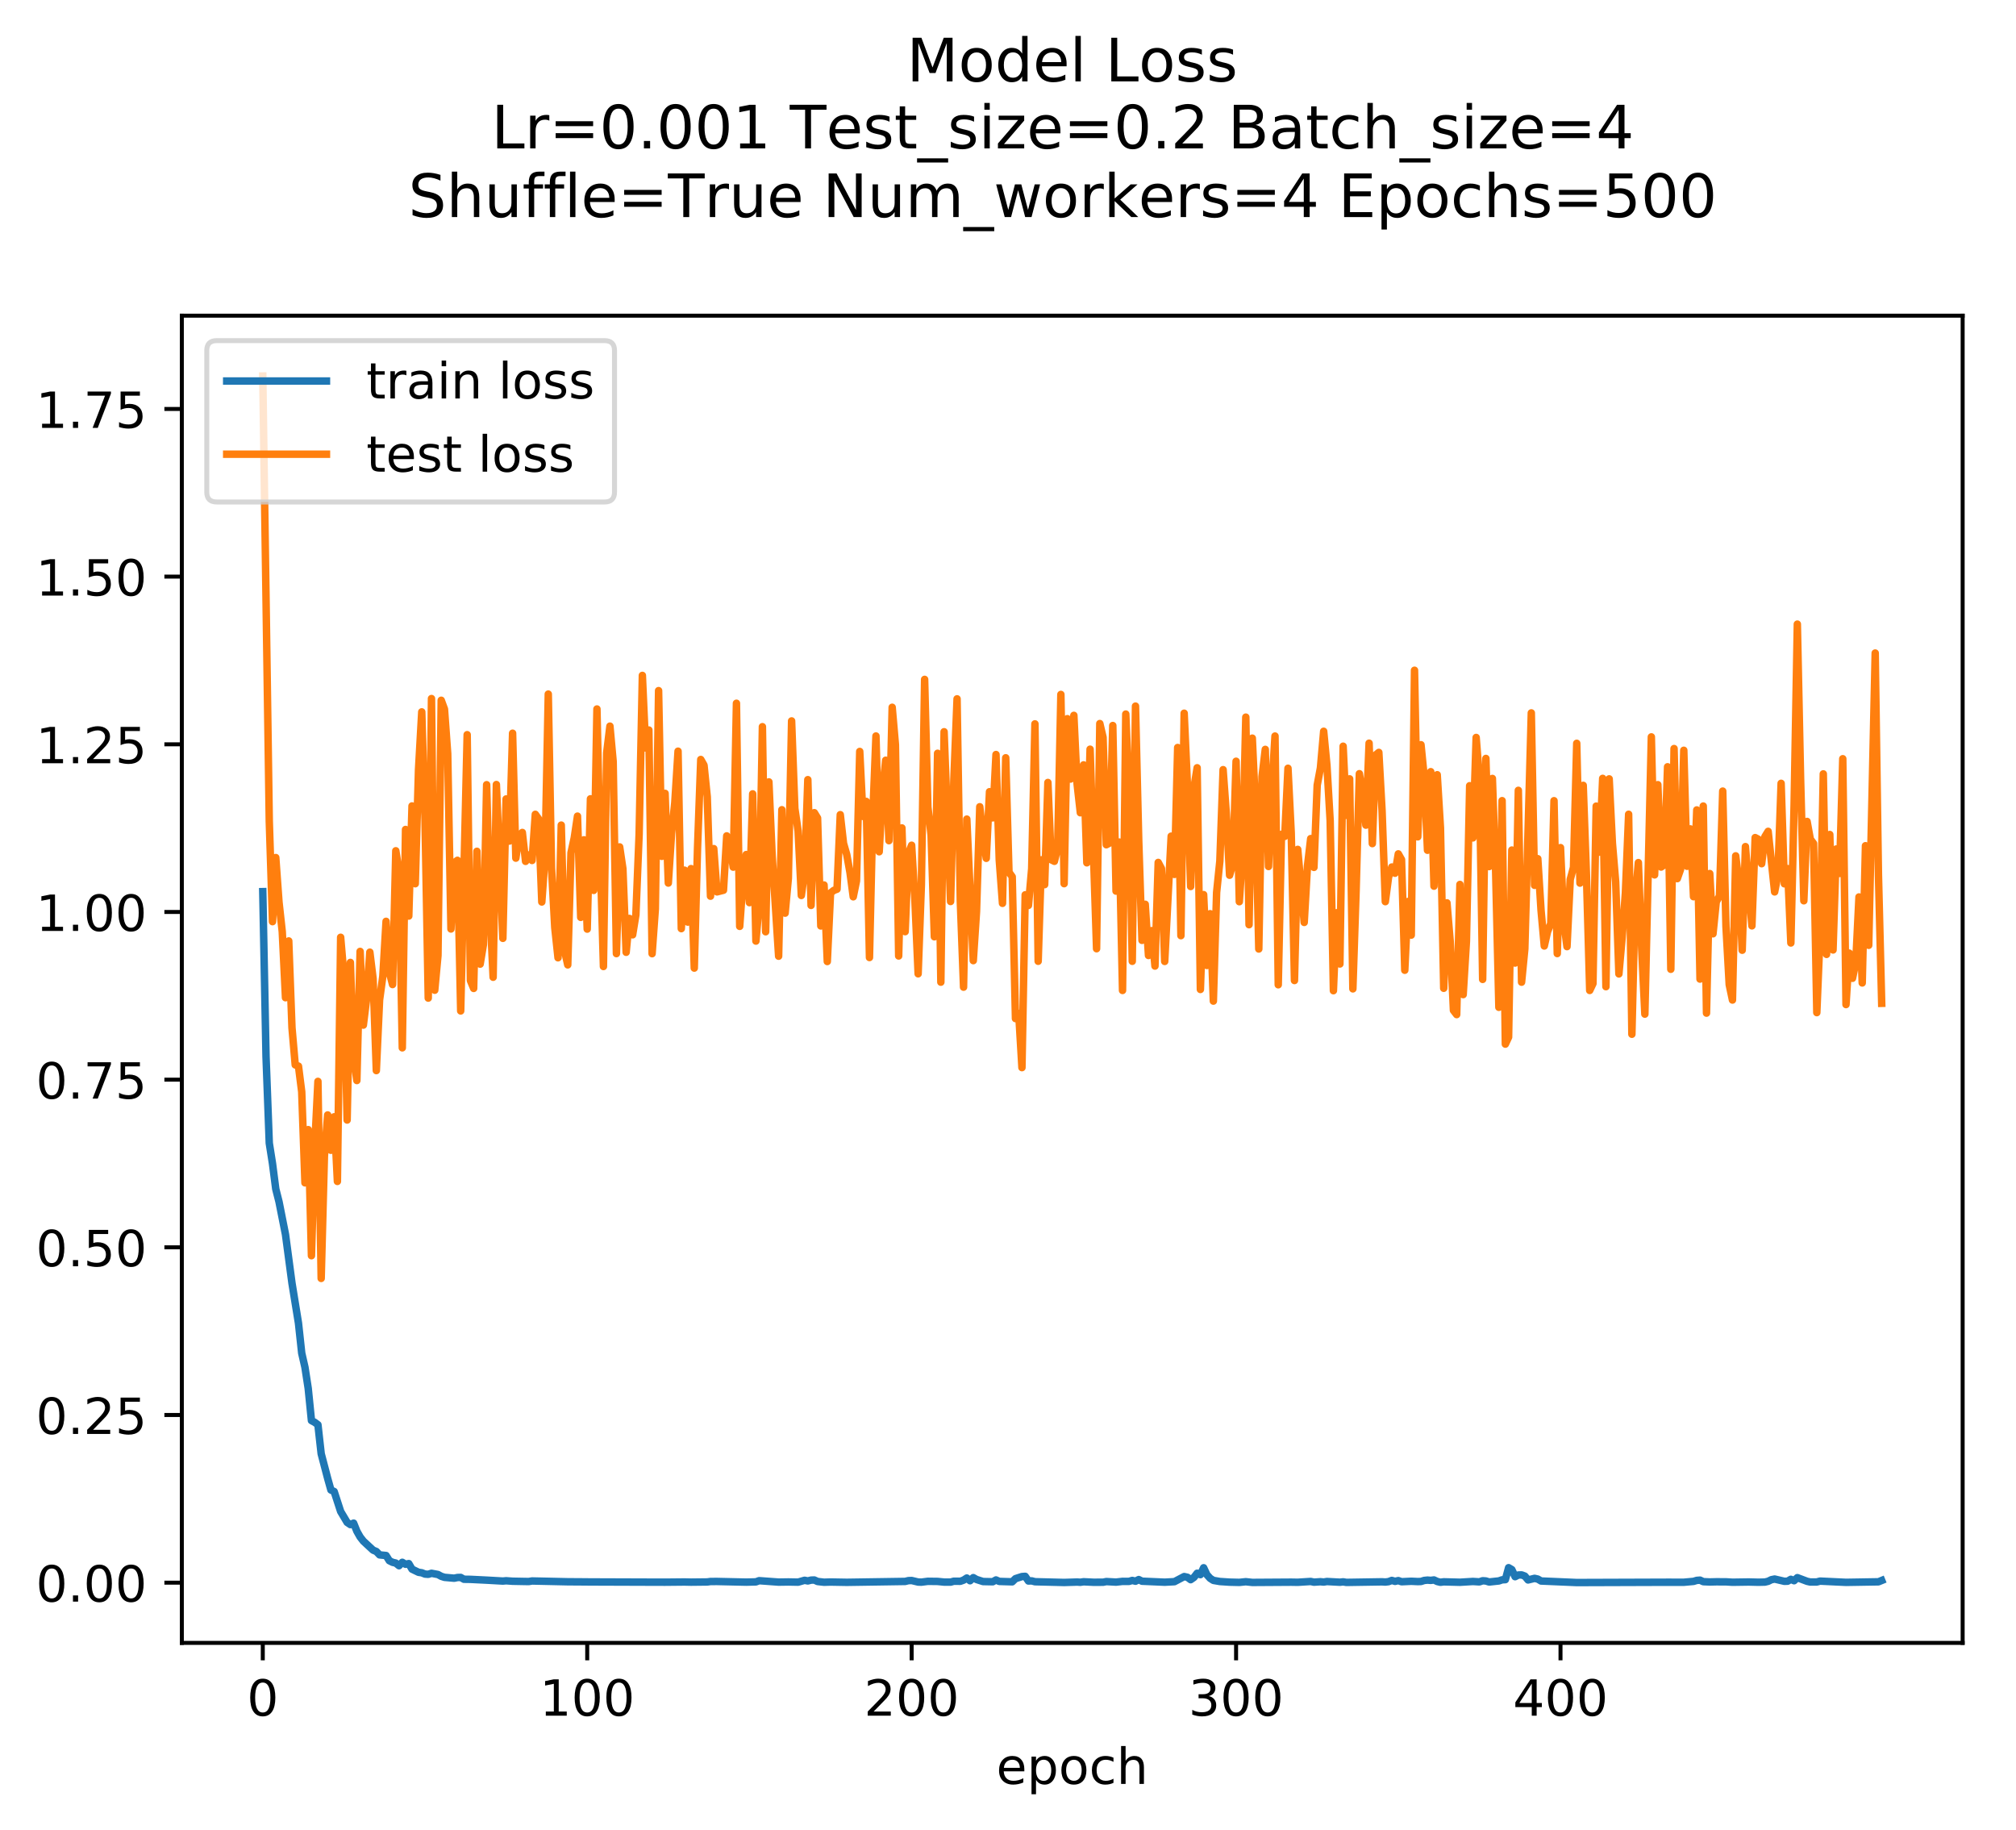 <?xml version="1.0" encoding="utf-8" standalone="no"?>
<!DOCTYPE svg PUBLIC "-//W3C//DTD SVG 1.1//EN"
  "http://www.w3.org/Graphics/SVG/1.1/DTD/svg11.dtd">
<!-- Created with matplotlib (https://matplotlib.org/) -->
<svg height="366.966pt" version="1.1" viewBox="0 0 404.286 366.966" width="404.286pt" xmlns="http://www.w3.org/2000/svg" xmlns:xlink="http://www.w3.org/1999/xlink">
 <defs>
  <style type="text/css">
*{stroke-linecap:butt;stroke-linejoin:round;}
  </style>
 </defs>
 <g id="figure_1">
  <g id="patch_1">
   <path d="M 0 366.966 
L 404.286 366.966 
L 404.286 0 
L 0 0 
z
" style="fill:#ffffff;"/>
  </g>
  <g id="axes_1">
   <g id="patch_2">
    <path d="M 36.466 329.41 
L 393.586 329.41 
L 393.586 63.298 
L 36.466 63.298 
z
" style="fill:#ffffff;"/>
   </g>
   <g id="matplotlib.axis_1">
    <g id="xtick_1">
     <g id="line2d_1">
      <defs>
       <path d="M 0 0 
L 0 3.5 
" id="m7ad8431599" style="stroke:#000000;stroke-width:0.8;"/>
      </defs>
      <g>
       <use style="stroke:#000000;stroke-width:0.8;" x="52.698" xlink:href="#m7ad8431599" y="329.41"/>
      </g>
     </g>
     <g id="text_1">
      <!-- 0 -->
      <defs>
       <path d="M 31.781 66.406 
Q 24.172 66.406 20.328 58.906 
Q 16.5 51.422 16.5 36.375 
Q 16.5 21.391 20.328 13.891 
Q 24.172 6.391 31.781 6.391 
Q 39.453 6.391 43.281 13.891 
Q 47.125 21.391 47.125 36.375 
Q 47.125 51.422 43.281 58.906 
Q 39.453 66.406 31.781 66.406 
z
M 31.781 74.219 
Q 44.047 74.219 50.516 64.516 
Q 56.984 54.828 56.984 36.375 
Q 56.984 17.969 50.516 8.266 
Q 44.047 -1.422 31.781 -1.422 
Q 19.531 -1.422 13.062 8.266 
Q 6.594 17.969 6.594 36.375 
Q 6.594 54.828 13.062 64.516 
Q 19.531 74.219 31.781 74.219 
z
" id="DejaVuSans-48"/>
      </defs>
      <g transform="translate(49.517 344.008)scale(0.1 -0.1)">
       <use xlink:href="#DejaVuSans-48"/>
      </g>
     </g>
    </g>
    <g id="xtick_2">
     <g id="line2d_2">
      <g>
       <use style="stroke:#000000;stroke-width:0.8;" x="117.759" xlink:href="#m7ad8431599" y="329.41"/>
      </g>
     </g>
     <g id="text_2">
      <!-- 100 -->
      <defs>
       <path d="M 12.406 8.297 
L 28.516 8.297 
L 28.516 63.922 
L 10.984 60.406 
L 10.984 69.391 
L 28.422 72.906 
L 38.281 72.906 
L 38.281 8.297 
L 54.391 8.297 
L 54.391 0 
L 12.406 0 
z
" id="DejaVuSans-49"/>
      </defs>
      <g transform="translate(108.216 344.008)scale(0.1 -0.1)">
       <use xlink:href="#DejaVuSans-49"/>
       <use x="63.623" xlink:href="#DejaVuSans-48"/>
       <use x="127.246" xlink:href="#DejaVuSans-48"/>
      </g>
     </g>
    </g>
    <g id="xtick_3">
     <g id="line2d_3">
      <g>
       <use style="stroke:#000000;stroke-width:0.8;" x="182.82" xlink:href="#m7ad8431599" y="329.41"/>
      </g>
     </g>
     <g id="text_3">
      <!-- 200 -->
      <defs>
       <path d="M 19.188 8.297 
L 53.609 8.297 
L 53.609 0 
L 7.328 0 
L 7.328 8.297 
Q 12.938 14.109 22.625 23.891 
Q 32.328 33.688 34.812 36.531 
Q 39.547 41.844 41.422 45.531 
Q 43.312 49.219 43.312 52.781 
Q 43.312 58.594 39.234 62.25 
Q 35.156 65.922 28.609 65.922 
Q 23.969 65.922 18.812 64.312 
Q 13.672 62.703 7.812 59.422 
L 7.812 69.391 
Q 13.766 71.781 18.938 73 
Q 24.125 74.219 28.422 74.219 
Q 39.75 74.219 46.484 68.547 
Q 53.219 62.891 53.219 53.422 
Q 53.219 48.922 51.531 44.891 
Q 49.859 40.875 45.406 35.406 
Q 44.188 33.984 37.641 27.219 
Q 31.109 20.453 19.188 8.297 
z
" id="DejaVuSans-50"/>
      </defs>
      <g transform="translate(173.277 344.008)scale(0.1 -0.1)">
       <use xlink:href="#DejaVuSans-50"/>
       <use x="63.623" xlink:href="#DejaVuSans-48"/>
       <use x="127.246" xlink:href="#DejaVuSans-48"/>
      </g>
     </g>
    </g>
    <g id="xtick_4">
     <g id="line2d_4">
      <g>
       <use style="stroke:#000000;stroke-width:0.8;" x="247.881" xlink:href="#m7ad8431599" y="329.41"/>
      </g>
     </g>
     <g id="text_4">
      <!-- 300 -->
      <defs>
       <path d="M 40.578 39.312 
Q 47.656 37.797 51.625 33 
Q 55.609 28.219 55.609 21.188 
Q 55.609 10.406 48.188 4.484 
Q 40.766 -1.422 27.094 -1.422 
Q 22.516 -1.422 17.656 -0.516 
Q 12.797 0.391 7.625 2.203 
L 7.625 11.719 
Q 11.719 9.328 16.594 8.109 
Q 21.484 6.891 26.812 6.891 
Q 36.078 6.891 40.938 10.547 
Q 45.797 14.203 45.797 21.188 
Q 45.797 27.641 41.281 31.266 
Q 36.766 34.906 28.719 34.906 
L 20.219 34.906 
L 20.219 43.016 
L 29.109 43.016 
Q 36.375 43.016 40.234 45.922 
Q 44.094 48.828 44.094 54.297 
Q 44.094 59.906 40.109 62.906 
Q 36.141 65.922 28.719 65.922 
Q 24.656 65.922 20.016 65.031 
Q 15.375 64.156 9.812 62.312 
L 9.812 71.094 
Q 15.438 72.656 20.344 73.438 
Q 25.25 74.219 29.594 74.219 
Q 40.828 74.219 47.359 69.109 
Q 53.906 64.016 53.906 55.328 
Q 53.906 49.266 50.438 45.094 
Q 46.969 40.922 40.578 39.312 
z
" id="DejaVuSans-51"/>
      </defs>
      <g transform="translate(238.338 344.008)scale(0.1 -0.1)">
       <use xlink:href="#DejaVuSans-51"/>
       <use x="63.623" xlink:href="#DejaVuSans-48"/>
       <use x="127.246" xlink:href="#DejaVuSans-48"/>
      </g>
     </g>
    </g>
    <g id="xtick_5">
     <g id="line2d_5">
      <g>
       <use style="stroke:#000000;stroke-width:0.8;" x="312.942" xlink:href="#m7ad8431599" y="329.41"/>
      </g>
     </g>
     <g id="text_5">
      <!-- 400 -->
      <defs>
       <path d="M 37.797 64.312 
L 12.891 25.391 
L 37.797 25.391 
z
M 35.203 72.906 
L 47.609 72.906 
L 47.609 25.391 
L 58.016 25.391 
L 58.016 17.188 
L 47.609 17.188 
L 47.609 0 
L 37.797 0 
L 37.797 17.188 
L 4.891 17.188 
L 4.891 26.703 
z
" id="DejaVuSans-52"/>
      </defs>
      <g transform="translate(303.399 344.008)scale(0.1 -0.1)">
       <use xlink:href="#DejaVuSans-52"/>
       <use x="63.623" xlink:href="#DejaVuSans-48"/>
       <use x="127.246" xlink:href="#DejaVuSans-48"/>
      </g>
     </g>
    </g>
    <g id="text_6">
     <!-- epoch -->
     <defs>
      <path d="M 56.203 29.594 
L 56.203 25.203 
L 14.891 25.203 
Q 15.484 15.922 20.484 11.062 
Q 25.484 6.203 34.422 6.203 
Q 39.594 6.203 44.453 7.469 
Q 49.312 8.734 54.109 11.281 
L 54.109 2.781 
Q 49.266 0.734 44.188 -0.344 
Q 39.109 -1.422 33.891 -1.422 
Q 20.797 -1.422 13.156 6.188 
Q 5.516 13.812 5.516 26.812 
Q 5.516 40.234 12.766 48.109 
Q 20.016 56 32.328 56 
Q 43.359 56 49.781 48.891 
Q 56.203 41.797 56.203 29.594 
z
M 47.219 32.234 
Q 47.125 39.594 43.094 43.984 
Q 39.062 48.391 32.422 48.391 
Q 24.906 48.391 20.391 44.141 
Q 15.875 39.891 15.188 32.172 
z
" id="DejaVuSans-101"/>
      <path d="M 18.109 8.203 
L 18.109 -20.797 
L 9.078 -20.797 
L 9.078 54.688 
L 18.109 54.688 
L 18.109 46.391 
Q 20.953 51.266 25.266 53.625 
Q 29.594 56 35.594 56 
Q 45.562 56 51.781 48.094 
Q 58.016 40.188 58.016 27.297 
Q 58.016 14.406 51.781 6.484 
Q 45.562 -1.422 35.594 -1.422 
Q 29.594 -1.422 25.266 0.953 
Q 20.953 3.328 18.109 8.203 
z
M 48.688 27.297 
Q 48.688 37.203 44.609 42.844 
Q 40.531 48.484 33.406 48.484 
Q 26.266 48.484 22.188 42.844 
Q 18.109 37.203 18.109 27.297 
Q 18.109 17.391 22.188 11.75 
Q 26.266 6.109 33.406 6.109 
Q 40.531 6.109 44.609 11.75 
Q 48.688 17.391 48.688 27.297 
z
" id="DejaVuSans-112"/>
      <path d="M 30.609 48.391 
Q 23.391 48.391 19.188 42.75 
Q 14.984 37.109 14.984 27.297 
Q 14.984 17.484 19.156 11.844 
Q 23.344 6.203 30.609 6.203 
Q 37.797 6.203 41.984 11.859 
Q 46.188 17.531 46.188 27.297 
Q 46.188 37.016 41.984 42.703 
Q 37.797 48.391 30.609 48.391 
z
M 30.609 56 
Q 42.328 56 49.016 48.375 
Q 55.719 40.766 55.719 27.297 
Q 55.719 13.875 49.016 6.219 
Q 42.328 -1.422 30.609 -1.422 
Q 18.844 -1.422 12.172 6.219 
Q 5.516 13.875 5.516 27.297 
Q 5.516 40.766 12.172 48.375 
Q 18.844 56 30.609 56 
z
" id="DejaVuSans-111"/>
      <path d="M 48.781 52.594 
L 48.781 44.188 
Q 44.969 46.297 41.141 47.344 
Q 37.312 48.391 33.406 48.391 
Q 24.656 48.391 19.812 42.844 
Q 14.984 37.312 14.984 27.297 
Q 14.984 17.281 19.812 11.734 
Q 24.656 6.203 33.406 6.203 
Q 37.312 6.203 41.141 7.25 
Q 44.969 8.297 48.781 10.406 
L 48.781 2.094 
Q 45.016 0.344 40.984 -0.531 
Q 36.969 -1.422 32.422 -1.422 
Q 20.062 -1.422 12.781 6.344 
Q 5.516 14.109 5.516 27.297 
Q 5.516 40.672 12.859 48.328 
Q 20.219 56 33.016 56 
Q 37.156 56 41.109 55.141 
Q 45.062 54.297 48.781 52.594 
z
" id="DejaVuSans-99"/>
      <path d="M 54.891 33.016 
L 54.891 0 
L 45.906 0 
L 45.906 32.719 
Q 45.906 40.484 42.875 44.328 
Q 39.844 48.188 33.797 48.188 
Q 26.516 48.188 22.312 43.547 
Q 18.109 38.922 18.109 30.906 
L 18.109 0 
L 9.078 0 
L 9.078 75.984 
L 18.109 75.984 
L 18.109 46.188 
Q 21.344 51.125 25.703 53.562 
Q 30.078 56 35.797 56 
Q 45.219 56 50.047 50.172 
Q 54.891 44.344 54.891 33.016 
z
" id="DejaVuSans-104"/>
     </defs>
     <g transform="translate(199.798 357.686)scale(0.1 -0.1)">
      <use xlink:href="#DejaVuSans-101"/>
      <use x="61.523" xlink:href="#DejaVuSans-112"/>
      <use x="125" xlink:href="#DejaVuSans-111"/>
      <use x="186.182" xlink:href="#DejaVuSans-99"/>
      <use x="241.162" xlink:href="#DejaVuSans-104"/>
     </g>
    </g>
   </g>
   <g id="matplotlib.axis_2">
    <g id="ytick_1">
     <g id="line2d_6">
      <defs>
       <path d="M 0 0 
L -3.5 0 
" id="mb4ada7d732" style="stroke:#000000;stroke-width:0.8;"/>
      </defs>
      <g>
       <use style="stroke:#000000;stroke-width:0.8;" x="36.466" xlink:href="#mb4ada7d732" y="317.338"/>
      </g>
     </g>
     <g id="text_7">
      <!-- 0.00 -->
      <defs>
       <path d="M 10.688 12.406 
L 21 12.406 
L 21 0 
L 10.688 0 
z
" id="DejaVuSans-46"/>
      </defs>
      <g transform="translate(7.2 321.137)scale(0.1 -0.1)">
       <use xlink:href="#DejaVuSans-48"/>
       <use x="63.623" xlink:href="#DejaVuSans-46"/>
       <use x="95.41" xlink:href="#DejaVuSans-48"/>
       <use x="159.033" xlink:href="#DejaVuSans-48"/>
      </g>
     </g>
    </g>
    <g id="ytick_2">
     <g id="line2d_7">
      <g>
       <use style="stroke:#000000;stroke-width:0.8;" x="36.466" xlink:href="#mb4ada7d732" y="283.718"/>
      </g>
     </g>
     <g id="text_8">
      <!-- 0.25 -->
      <defs>
       <path d="M 10.797 72.906 
L 49.516 72.906 
L 49.516 64.594 
L 19.828 64.594 
L 19.828 46.734 
Q 21.969 47.469 24.109 47.828 
Q 26.266 48.188 28.422 48.188 
Q 40.625 48.188 47.75 41.5 
Q 54.891 34.812 54.891 23.391 
Q 54.891 11.625 47.562 5.094 
Q 40.234 -1.422 26.906 -1.422 
Q 22.312 -1.422 17.547 -0.641 
Q 12.797 0.141 7.719 1.703 
L 7.719 11.625 
Q 12.109 9.234 16.797 8.062 
Q 21.484 6.891 26.703 6.891 
Q 35.156 6.891 40.078 11.328 
Q 45.016 15.766 45.016 23.391 
Q 45.016 31 40.078 35.438 
Q 35.156 39.891 26.703 39.891 
Q 22.75 39.891 18.812 39.016 
Q 14.891 38.141 10.797 36.281 
z
" id="DejaVuSans-53"/>
      </defs>
      <g transform="translate(7.2 287.517)scale(0.1 -0.1)">
       <use xlink:href="#DejaVuSans-48"/>
       <use x="63.623" xlink:href="#DejaVuSans-46"/>
       <use x="95.41" xlink:href="#DejaVuSans-50"/>
       <use x="159.033" xlink:href="#DejaVuSans-53"/>
      </g>
     </g>
    </g>
    <g id="ytick_3">
     <g id="line2d_8">
      <g>
       <use style="stroke:#000000;stroke-width:0.8;" x="36.466" xlink:href="#mb4ada7d732" y="250.098"/>
      </g>
     </g>
     <g id="text_9">
      <!-- 0.50 -->
      <g transform="translate(7.2 253.897)scale(0.1 -0.1)">
       <use xlink:href="#DejaVuSans-48"/>
       <use x="63.623" xlink:href="#DejaVuSans-46"/>
       <use x="95.41" xlink:href="#DejaVuSans-53"/>
       <use x="159.033" xlink:href="#DejaVuSans-48"/>
      </g>
     </g>
    </g>
    <g id="ytick_4">
     <g id="line2d_9">
      <g>
       <use style="stroke:#000000;stroke-width:0.8;" x="36.466" xlink:href="#mb4ada7d732" y="216.478"/>
      </g>
     </g>
     <g id="text_10">
      <!-- 0.75 -->
      <defs>
       <path d="M 8.203 72.906 
L 55.078 72.906 
L 55.078 68.703 
L 28.609 0 
L 18.312 0 
L 43.219 64.594 
L 8.203 64.594 
z
" id="DejaVuSans-55"/>
      </defs>
      <g transform="translate(7.2 220.277)scale(0.1 -0.1)">
       <use xlink:href="#DejaVuSans-48"/>
       <use x="63.623" xlink:href="#DejaVuSans-46"/>
       <use x="95.41" xlink:href="#DejaVuSans-55"/>
       <use x="159.033" xlink:href="#DejaVuSans-53"/>
      </g>
     </g>
    </g>
    <g id="ytick_5">
     <g id="line2d_10">
      <g>
       <use style="stroke:#000000;stroke-width:0.8;" x="36.466" xlink:href="#mb4ada7d732" y="182.858"/>
      </g>
     </g>
     <g id="text_11">
      <!-- 1.00 -->
      <g transform="translate(7.2 186.657)scale(0.1 -0.1)">
       <use xlink:href="#DejaVuSans-49"/>
       <use x="63.623" xlink:href="#DejaVuSans-46"/>
       <use x="95.41" xlink:href="#DejaVuSans-48"/>
       <use x="159.033" xlink:href="#DejaVuSans-48"/>
      </g>
     </g>
    </g>
    <g id="ytick_6">
     <g id="line2d_11">
      <g>
       <use style="stroke:#000000;stroke-width:0.8;" x="36.466" xlink:href="#mb4ada7d732" y="149.238"/>
      </g>
     </g>
     <g id="text_12">
      <!-- 1.25 -->
      <g transform="translate(7.2 153.037)scale(0.1 -0.1)">
       <use xlink:href="#DejaVuSans-49"/>
       <use x="63.623" xlink:href="#DejaVuSans-46"/>
       <use x="95.41" xlink:href="#DejaVuSans-50"/>
       <use x="159.033" xlink:href="#DejaVuSans-53"/>
      </g>
     </g>
    </g>
    <g id="ytick_7">
     <g id="line2d_12">
      <g>
       <use style="stroke:#000000;stroke-width:0.8;" x="36.466" xlink:href="#mb4ada7d732" y="115.618"/>
      </g>
     </g>
     <g id="text_13">
      <!-- 1.50 -->
      <g transform="translate(7.2 119.417)scale(0.1 -0.1)">
       <use xlink:href="#DejaVuSans-49"/>
       <use x="63.623" xlink:href="#DejaVuSans-46"/>
       <use x="95.41" xlink:href="#DejaVuSans-53"/>
       <use x="159.033" xlink:href="#DejaVuSans-48"/>
      </g>
     </g>
    </g>
    <g id="ytick_8">
     <g id="line2d_13">
      <g>
       <use style="stroke:#000000;stroke-width:0.8;" x="36.466" xlink:href="#mb4ada7d732" y="81.998"/>
      </g>
     </g>
     <g id="text_14">
      <!-- 1.75 -->
      <g transform="translate(7.2 85.797)scale(0.1 -0.1)">
       <use xlink:href="#DejaVuSans-49"/>
       <use x="63.623" xlink:href="#DejaVuSans-46"/>
       <use x="95.41" xlink:href="#DejaVuSans-55"/>
       <use x="159.033" xlink:href="#DejaVuSans-53"/>
      </g>
     </g>
    </g>
   </g>
   <g id="line2d_14">
    <path clip-path="url(#p7a66c3b0c7)" d="M 52.698 178.78 
L 53.349 211.845 
L 54 229.199 
L 54.65 233.332 
L 55.301 238.392 
L 55.951 240.959 
L 57.253 247.529 
L 58.554 257.291 
L 59.855 265.299 
L 60.506 271.31 
L 61.156 274.157 
L 61.807 278.38 
L 62.458 284.837 
L 63.108 285.186 
L 63.759 285.675 
L 64.409 291.48 
L 65.711 296.438 
L 66.361 298.756 
L 67.012 299.063 
L 68.313 303.065 
L 69.614 305.253 
L 70.265 305.694 
L 70.915 305.401 
L 71.566 307.023 
L 72.217 308.173 
L 72.867 309.006 
L 74.819 310.816 
L 75.47 311.085 
L 76.12 311.765 
L 77.422 311.893 
L 78.072 312.932 
L 78.723 313.256 
L 79.373 313.408 
L 80.024 313.939 
L 80.675 313.255 
L 81.325 313.648 
L 81.976 313.515 
L 82.626 314.626 
L 83.928 315.257 
L 84.578 315.354 
L 85.229 315.614 
L 85.879 315.663 
L 86.53 315.456 
L 87.831 315.702 
L 88.482 316.059 
L 89.133 316.269 
L 91.084 316.444 
L 91.735 316.306 
L 92.386 316.287 
L 93.036 316.653 
L 94.337 316.672 
L 97.59 316.832 
L 100.844 317.016 
L 101.494 316.957 
L 102.795 317.049 
L 105.398 317.099 
L 106.048 317.107 
L 106.699 316.999 
L 113.856 317.157 
L 117.109 317.179 
L 118.41 317.192 
L 119.711 317.196 
L 131.422 317.236 
L 133.374 317.241 
L 137.278 317.203 
L 138.579 317.231 
L 141.832 317.195 
L 142.483 317.105 
L 143.784 317.098 
L 149.639 317.23 
L 151.591 317.179 
L 152.242 316.94 
L 156.145 317.225 
L 158.097 317.196 
L 159.398 317.22 
L 160.049 317.233 
L 161.35 316.863 
L 162.001 316.988 
L 162.651 316.827 
L 163.302 316.805 
L 163.953 317.101 
L 165.254 317.249 
L 166.555 317.209 
L 169.808 317.267 
L 181.519 317.09 
L 182.17 316.931 
L 182.82 316.905 
L 184.122 317.213 
L 184.772 317.234 
L 186.073 317.067 
L 188.025 317.091 
L 189.327 317.22 
L 190.628 317.229 
L 191.278 317.047 
L 192.58 317.06 
L 193.23 316.83 
L 193.881 316.407 
L 194.531 316.949 
L 195.182 316.328 
L 195.833 316.699 
L 197.134 317.112 
L 199.086 317.153 
L 199.736 316.792 
L 200.387 317.087 
L 202.989 317.166 
L 203.64 316.533 
L 204.941 316.116 
L 205.592 316.069 
L 206.242 317.004 
L 206.893 316.976 
L 207.544 317.148 
L 213.399 317.296 
L 216.002 317.215 
L 216.652 317.256 
L 217.303 317.158 
L 219.255 317.253 
L 221.206 317.25 
L 221.857 317.117 
L 223.809 317.226 
L 225.11 317.079 
L 226.411 317.083 
L 227.062 316.892 
L 227.713 317.047 
L 228.363 316.715 
L 229.014 317.045 
L 233.568 317.243 
L 235.52 317.138 
L 237.472 316.112 
L 238.122 316.256 
L 238.773 316.738 
L 239.424 316.289 
L 240.074 315.45 
L 240.725 315.728 
L 241.375 314.35 
L 242.026 315.743 
L 242.677 316.462 
L 243.327 316.882 
L 244.628 317.105 
L 246.58 317.234 
L 248.532 317.281 
L 249.833 317.148 
L 251.134 317.289 
L 258.942 317.238 
L 260.243 317.26 
L 262.845 317.097 
L 263.496 317.236 
L 264.797 317.15 
L 265.448 317.212 
L 266.099 317.107 
L 268.701 317.248 
L 269.352 317.174 
L 270.002 317.283 
L 277.159 317.168 
L 277.81 317.211 
L 278.46 317.134 
L 279.111 316.888 
L 279.761 317.075 
L 280.412 316.924 
L 281.063 317.149 
L 283.014 317.058 
L 284.316 317.119 
L 284.966 317.097 
L 285.617 316.891 
L 286.267 316.826 
L 286.918 316.877 
L 287.569 316.795 
L 288.219 317.102 
L 288.87 317.258 
L 289.521 317.169 
L 292.774 317.255 
L 295.376 317.097 
L 296.677 317.177 
L 297.328 316.952 
L 297.978 316.999 
L 298.629 317.202 
L 300.581 316.991 
L 301.231 316.765 
L 301.882 316.731 
L 302.533 314.334 
L 303.183 314.718 
L 303.834 316.137 
L 304.485 315.802 
L 305.135 315.779 
L 305.786 316.018 
L 306.436 316.793 
L 307.738 316.472 
L 308.388 316.619 
L 309.039 317.003 
L 316.196 317.313 
L 334.413 317.251 
L 337.666 317.255 
L 339.618 317.079 
L 340.268 316.883 
L 340.919 316.831 
L 341.569 317.138 
L 342.871 317.194 
L 344.172 317.163 
L 346.124 317.17 
L 347.425 317.251 
L 350.678 317.203 
L 352.63 317.25 
L 353.931 317.219 
L 354.582 317.063 
L 355.232 316.743 
L 355.883 316.612 
L 357.835 317.066 
L 358.485 317.044 
L 359.136 316.666 
L 359.786 316.947 
L 360.437 316.333 
L 362.389 317.066 
L 363.039 317.208 
L 364.341 317.198 
L 364.991 317.025 
L 370.196 317.273 
L 376.702 317.165 
L 377.353 316.899 
L 377.353 316.899 
" style="fill:none;stroke:#1f77b4;stroke-linecap:square;stroke-width:1.5;"/>
   </g>
   <g id="line2d_15">
    <path clip-path="url(#p7a66c3b0c7)" d="M 52.698 75.394 
L 54 164.656 
L 54.65 184.799 
L 55.301 171.946 
L 55.951 180.901 
L 56.602 186.8 
L 57.253 200.048 
L 57.903 188.666 
L 58.554 206.08 
L 59.204 213.518 
L 59.855 213.767 
L 60.506 218.913 
L 61.156 237.169 
L 61.807 226.498 
L 62.458 251.779 
L 63.108 229.978 
L 63.759 216.825 
L 64.409 256.334 
L 65.06 231.793 
L 65.711 223.555 
L 66.361 230.638 
L 67.012 223.925 
L 67.662 236.884 
L 68.313 187.933 
L 68.964 195.536 
L 69.614 224.576 
L 70.265 192.974 
L 70.915 211.974 
L 71.566 216.655 
L 72.217 190.764 
L 72.867 205.54 
L 73.518 200.278 
L 74.168 190.918 
L 74.819 196.224 
L 75.47 214.661 
L 76.12 200.492 
L 76.771 195.746 
L 77.422 184.735 
L 78.072 194.937 
L 78.723 197.408 
L 79.373 170.59 
L 80.024 174.704 
L 80.675 210.1 
L 81.325 166.317 
L 81.976 183.677 
L 82.626 161.597 
L 83.277 177.195 
L 83.928 154.313 
L 84.578 142.738 
L 85.229 164.261 
L 85.879 200.128 
L 86.53 140.067 
L 87.181 198.548 
L 87.831 191.575 
L 88.482 140.411 
L 89.133 142.186 
L 89.783 151.123 
L 90.434 186.27 
L 91.084 172.998 
L 91.735 172.498 
L 92.386 202.702 
L 93.687 147.311 
L 94.337 196.615 
L 94.988 198.189 
L 95.639 170.693 
L 96.289 193.315 
L 96.94 189.41 
L 97.59 157.34 
L 98.241 182.399 
L 98.892 195.948 
L 99.542 157.306 
L 100.844 188.148 
L 101.494 160.199 
L 102.145 168.647 
L 102.795 147.016 
L 103.446 172.066 
L 104.097 167.542 
L 104.747 166.916 
L 105.398 172.711 
L 106.048 171.412 
L 106.699 172.53 
L 107.35 163.276 
L 108 164.179 
L 108.651 180.857 
L 109.301 171.876 
L 109.952 139.17 
L 110.603 174.03 
L 111.253 185.998 
L 111.904 192.043 
L 112.555 165.44 
L 113.205 190.591 
L 113.856 193.466 
L 114.506 170.985 
L 115.157 167.994 
L 115.808 163.641 
L 116.458 183.94 
L 117.109 168.388 
L 117.759 186.294 
L 118.41 160.166 
L 119.061 178.531 
L 119.711 142.159 
L 120.362 171.443 
L 121.012 193.794 
L 121.663 150.949 
L 122.314 145.596 
L 122.964 152.686 
L 123.615 191.208 
L 124.265 169.812 
L 124.916 174.192 
L 125.567 190.942 
L 126.217 184.153 
L 126.868 187.439 
L 127.519 183.428 
L 128.169 167.295 
L 128.82 135.425 
L 129.47 149.975 
L 130.121 146.375 
L 130.772 191.222 
L 131.422 182.24 
L 132.073 138.476 
L 132.723 171.704 
L 133.374 159.074 
L 134.025 177.061 
L 134.675 167.1 
L 135.326 160.903 
L 135.976 150.619 
L 136.627 186.201 
L 137.278 174.478 
L 137.928 184.889 
L 138.579 174.165 
L 139.23 194.112 
L 139.88 170.072 
L 140.531 152.282 
L 141.181 153.427 
L 141.832 159.773 
L 142.483 179.693 
L 143.133 170.156 
L 143.784 178.829 
L 145.085 178.499 
L 145.736 167.6 
L 146.386 169.268 
L 147.037 173.87 
L 147.687 141.01 
L 148.338 185.744 
L 148.989 176.761 
L 149.639 171.347 
L 150.29 180.987 
L 150.941 159.178 
L 151.591 188.696 
L 152.242 181.302 
L 152.892 145.709 
L 153.543 186.825 
L 154.194 156.776 
L 154.844 171.488 
L 156.145 191.727 
L 156.796 162.357 
L 157.447 183.095 
L 158.097 176.107 
L 158.748 144.552 
L 159.398 162.101 
L 160.049 166.601 
L 160.7 179.551 
L 161.35 174.844 
L 162.001 156.328 
L 162.651 181.542 
L 163.302 162.951 
L 163.953 164.022 
L 164.603 185.661 
L 165.254 177.449 
L 165.905 192.793 
L 166.555 179.037 
L 167.206 178.533 
L 167.856 178.288 
L 168.507 163.347 
L 169.158 169.101 
L 169.808 171.363 
L 170.459 174.967 
L 171.109 179.817 
L 171.76 176.62 
L 172.411 150.67 
L 173.061 163.701 
L 173.712 160.687 
L 174.362 191.994 
L 175.013 163.989 
L 175.664 147.574 
L 176.314 170.784 
L 176.965 159.016 
L 177.616 152.435 
L 178.266 168.564 
L 178.917 141.817 
L 179.567 149.306 
L 180.218 191.681 
L 180.869 166.006 
L 181.519 186.805 
L 182.17 171.079 
L 182.82 169.476 
L 183.471 180.412 
L 184.122 195.255 
L 184.772 177.416 
L 185.423 136.222 
L 186.073 161.798 
L 186.724 167.423 
L 187.375 187.831 
L 188.025 151.041 
L 188.676 196.933 
L 189.327 146.72 
L 190.628 180.761 
L 191.278 156.576 
L 191.929 140.125 
L 192.58 180.681 
L 193.23 197.936 
L 193.881 164.238 
L 195.182 192.614 
L 195.833 182.726 
L 196.483 161.758 
L 197.134 167.83 
L 197.784 172.101 
L 198.435 158.743 
L 199.086 163.99 
L 199.736 151.289 
L 200.387 172.422 
L 201.038 181.127 
L 201.688 151.942 
L 202.339 174.883 
L 202.989 175.796 
L 203.64 204.235 
L 204.291 203.198 
L 204.941 214.066 
L 205.592 179.415 
L 206.242 181.543 
L 206.893 174.168 
L 207.544 145.142 
L 208.194 192.743 
L 208.845 172.397 
L 209.495 177.376 
L 210.146 156.893 
L 210.797 172.384 
L 211.447 172.701 
L 212.098 170.043 
L 212.748 139.241 
L 213.399 177.183 
L 214.05 144.104 
L 214.7 156.206 
L 215.351 143.437 
L 216.002 157.196 
L 216.652 162.964 
L 217.303 153.365 
L 217.953 172.999 
L 218.604 150.221 
L 219.905 190.226 
L 220.556 145.08 
L 221.206 147.84 
L 221.857 169.38 
L 222.508 169.039 
L 223.158 145.474 
L 223.809 178.675 
L 224.459 168.842 
L 225.11 198.594 
L 225.761 143.178 
L 226.411 158.551 
L 227.062 192.748 
L 227.713 141.582 
L 228.363 168.646 
L 229.014 188.549 
L 229.664 181.317 
L 230.315 191.582 
L 230.966 186.596 
L 231.616 193.704 
L 232.267 172.924 
L 232.917 174.16 
L 233.568 192.776 
L 234.869 167.657 
L 235.52 175.328 
L 236.17 149.88 
L 236.821 187.609 
L 237.472 143.004 
L 238.122 157.368 
L 238.773 177.751 
L 239.424 157.992 
L 240.074 153.943 
L 240.725 198.397 
L 241.375 179.381 
L 242.026 193.583 
L 242.677 183.207 
L 243.327 200.729 
L 243.978 178.944 
L 244.628 172.645 
L 245.279 154.322 
L 245.93 163.181 
L 246.58 175.493 
L 247.231 173.269 
L 247.881 152.637 
L 248.532 180.798 
L 249.183 170.927 
L 249.833 143.794 
L 250.484 185.411 
L 251.134 148.005 
L 251.785 162.141 
L 252.436 190.281 
L 253.086 155.714 
L 253.737 150.259 
L 254.388 173.738 
L 255.038 158.043 
L 255.689 147.584 
L 256.339 197.454 
L 256.99 167.29 
L 257.641 167.705 
L 258.291 154.042 
L 258.942 167.031 
L 259.592 196.603 
L 260.243 170.309 
L 261.544 184.953 
L 262.195 173.67 
L 262.845 168.145 
L 263.496 173.919 
L 264.147 157.446 
L 264.797 153.97 
L 265.448 146.628 
L 266.099 153.429 
L 266.749 164.562 
L 267.4 198.642 
L 268.05 183.016 
L 268.701 193.288 
L 269.352 149.622 
L 270.002 163.484 
L 270.653 156.165 
L 271.303 198.276 
L 271.954 178.547 
L 272.605 155.131 
L 273.255 159.069 
L 273.906 165.45 
L 274.556 149.015 
L 275.207 169.149 
L 275.858 151.396 
L 276.508 150.863 
L 277.159 162.552 
L 277.81 180.787 
L 278.46 175.878 
L 279.111 173.844 
L 279.761 175.09 
L 280.412 171.207 
L 281.063 172.364 
L 281.713 194.543 
L 282.364 180.753 
L 283.014 187.499 
L 283.665 134.392 
L 284.316 167.791 
L 284.966 149.324 
L 285.617 155.864 
L 286.267 170.483 
L 286.918 154.727 
L 287.569 177.685 
L 288.219 155.341 
L 288.87 166.006 
L 289.521 198.16 
L 290.171 181.031 
L 290.822 188.747 
L 291.472 202.592 
L 292.123 203.434 
L 292.774 177.34 
L 293.424 199.426 
L 294.075 188.767 
L 294.725 157.543 
L 295.376 168.008 
L 296.027 147.868 
L 296.677 156.121 
L 297.328 196.379 
L 297.978 152.074 
L 298.629 173.755 
L 299.28 156.085 
L 299.93 174.592 
L 300.581 201.977 
L 301.231 160.537 
L 301.882 209.355 
L 302.533 207.955 
L 303.183 170.442 
L 303.834 193.102 
L 304.485 158.469 
L 305.135 196.935 
L 305.786 190.271 
L 307.087 142.942 
L 307.738 177.515 
L 308.388 172.173 
L 309.039 182.524 
L 309.689 189.679 
L 310.34 186.802 
L 310.991 185.184 
L 311.641 160.547 
L 312.292 191.198 
L 312.942 169.952 
L 313.593 184.828 
L 314.244 189.805 
L 314.894 176.327 
L 315.545 173.915 
L 316.196 149.04 
L 316.846 177.074 
L 317.497 157.468 
L 318.147 175.542 
L 318.798 198.594 
L 319.449 197.217 
L 320.099 161.637 
L 320.75 170.863 
L 321.4 156.068 
L 322.051 197.836 
L 322.702 156.17 
L 323.352 169.08 
L 324.003 176.809 
L 324.653 195.279 
L 325.304 187.953 
L 325.955 179.046 
L 326.605 163.268 
L 327.256 207.374 
L 327.907 180.413 
L 328.557 172.956 
L 329.208 190.006 
L 329.858 203.342 
L 331.16 147.752 
L 331.81 175.422 
L 332.461 157.337 
L 333.111 173.851 
L 333.762 173.399 
L 334.413 153.747 
L 335.063 194.347 
L 335.714 150.094 
L 336.364 176.174 
L 337.015 174.313 
L 337.666 150.438 
L 338.316 173.696 
L 338.967 166.198 
L 339.618 179.797 
L 340.268 162.397 
L 340.919 196.316 
L 341.569 161.62 
L 342.22 203.141 
L 342.871 175.156 
L 343.521 187.235 
L 344.172 180.838 
L 344.822 179.655 
L 345.473 158.621 
L 346.124 185.754 
L 346.774 197.425 
L 347.425 200.516 
L 348.075 171.604 
L 348.726 176.871 
L 349.377 190.53 
L 350.027 169.751 
L 351.328 185.641 
L 351.979 167.945 
L 352.63 168.29 
L 353.28 173.178 
L 353.931 167.756 
L 354.582 166.691 
L 355.883 178.834 
L 356.533 175.514 
L 357.184 157.063 
L 357.835 177.21 
L 358.485 174.156 
L 359.136 189.076 
L 359.786 161.418 
L 360.437 125.143 
L 361.088 156.083 
L 361.738 180.613 
L 362.389 164.704 
L 363.039 168.268 
L 363.69 169.126 
L 364.341 203.038 
L 364.991 187.367 
L 365.642 155.169 
L 366.293 191.365 
L 366.943 167.323 
L 367.594 190.476 
L 368.244 170.232 
L 368.895 175.137 
L 369.546 152.133 
L 370.196 201.422 
L 370.847 191.112 
L 371.497 196.156 
L 372.148 193.049 
L 372.799 179.847 
L 373.449 197.089 
L 374.1 169.575 
L 374.75 189.541 
L 376.052 130.94 
L 376.702 175.401 
L 377.353 201.173 
L 377.353 201.173 
" style="fill:none;stroke:#ff7f0e;stroke-linecap:square;stroke-width:1.5;"/>
   </g>
   <g id="patch_3">
    <path d="M 36.466 329.41 
L 36.466 63.298 
" style="fill:none;stroke:#000000;stroke-linecap:square;stroke-linejoin:miter;stroke-width:0.8;"/>
   </g>
   <g id="patch_4">
    <path d="M 393.586 329.41 
L 393.586 63.298 
" style="fill:none;stroke:#000000;stroke-linecap:square;stroke-linejoin:miter;stroke-width:0.8;"/>
   </g>
   <g id="patch_5">
    <path d="M 36.466 329.41 
L 393.586 329.41 
" style="fill:none;stroke:#000000;stroke-linecap:square;stroke-linejoin:miter;stroke-width:0.8;"/>
   </g>
   <g id="patch_6">
    <path d="M 36.466 63.298 
L 393.586 63.298 
" style="fill:none;stroke:#000000;stroke-linecap:square;stroke-linejoin:miter;stroke-width:0.8;"/>
   </g>
   <g id="text_15">
    <!-- Model Loss -->
    <defs>
     <path d="M 9.812 72.906 
L 24.516 72.906 
L 43.109 23.297 
L 61.812 72.906 
L 76.516 72.906 
L 76.516 0 
L 66.891 0 
L 66.891 64.016 
L 48.094 14.016 
L 38.188 14.016 
L 19.391 64.016 
L 19.391 0 
L 9.812 0 
z
" id="DejaVuSans-77"/>
     <path d="M 45.406 46.391 
L 45.406 75.984 
L 54.391 75.984 
L 54.391 0 
L 45.406 0 
L 45.406 8.203 
Q 42.578 3.328 38.25 0.953 
Q 33.938 -1.422 27.875 -1.422 
Q 17.969 -1.422 11.734 6.484 
Q 5.516 14.406 5.516 27.297 
Q 5.516 40.188 11.734 48.094 
Q 17.969 56 27.875 56 
Q 33.938 56 38.25 53.625 
Q 42.578 51.266 45.406 46.391 
z
M 14.797 27.297 
Q 14.797 17.391 18.875 11.75 
Q 22.953 6.109 30.078 6.109 
Q 37.203 6.109 41.297 11.75 
Q 45.406 17.391 45.406 27.297 
Q 45.406 37.203 41.297 42.844 
Q 37.203 48.484 30.078 48.484 
Q 22.953 48.484 18.875 42.844 
Q 14.797 37.203 14.797 27.297 
z
" id="DejaVuSans-100"/>
     <path d="M 9.422 75.984 
L 18.406 75.984 
L 18.406 0 
L 9.422 0 
z
" id="DejaVuSans-108"/>
     <path id="DejaVuSans-32"/>
     <path d="M 9.812 72.906 
L 19.672 72.906 
L 19.672 8.297 
L 55.172 8.297 
L 55.172 0 
L 9.812 0 
z
" id="DejaVuSans-76"/>
     <path d="M 44.281 53.078 
L 44.281 44.578 
Q 40.484 46.531 36.375 47.5 
Q 32.281 48.484 27.875 48.484 
Q 21.188 48.484 17.844 46.438 
Q 14.5 44.391 14.5 40.281 
Q 14.5 37.156 16.891 35.375 
Q 19.281 33.594 26.516 31.984 
L 29.594 31.297 
Q 39.156 29.25 43.188 25.516 
Q 47.219 21.781 47.219 15.094 
Q 47.219 7.469 41.188 3.016 
Q 35.156 -1.422 24.609 -1.422 
Q 20.219 -1.422 15.453 -0.562 
Q 10.688 0.297 5.422 2 
L 5.422 11.281 
Q 10.406 8.688 15.234 7.391 
Q 20.062 6.109 24.812 6.109 
Q 31.156 6.109 34.562 8.281 
Q 37.984 10.453 37.984 14.406 
Q 37.984 18.062 35.516 20.016 
Q 33.062 21.969 24.703 23.781 
L 21.578 24.516 
Q 13.234 26.266 9.516 29.906 
Q 5.812 33.547 5.812 39.891 
Q 5.812 47.609 11.281 51.797 
Q 16.75 56 26.812 56 
Q 31.781 56 36.172 55.266 
Q 40.578 54.547 44.281 53.078 
z
" id="DejaVuSans-115"/>
    </defs>
    <g transform="translate(181.838 16.318)scale(0.12 -0.12)">
     <use xlink:href="#DejaVuSans-77"/>
     <use x="86.279" xlink:href="#DejaVuSans-111"/>
     <use x="147.461" xlink:href="#DejaVuSans-100"/>
     <use x="210.938" xlink:href="#DejaVuSans-101"/>
     <use x="272.461" xlink:href="#DejaVuSans-108"/>
     <use x="300.244" xlink:href="#DejaVuSans-32"/>
     <use x="332.031" xlink:href="#DejaVuSans-76"/>
     <use x="387.729" xlink:href="#DejaVuSans-111"/>
     <use x="448.91" xlink:href="#DejaVuSans-115"/>
     <use x="501.01" xlink:href="#DejaVuSans-115"/>
    </g>
    <!-- Lr=0.001 Test_size=0.2 Batch_size=4  -->
    <defs>
     <path d="M 41.109 46.297 
Q 39.594 47.172 37.812 47.578 
Q 36.031 48 33.891 48 
Q 26.266 48 22.188 43.047 
Q 18.109 38.094 18.109 28.812 
L 18.109 0 
L 9.078 0 
L 9.078 54.688 
L 18.109 54.688 
L 18.109 46.188 
Q 20.953 51.172 25.484 53.578 
Q 30.031 56 36.531 56 
Q 37.453 56 38.578 55.875 
Q 39.703 55.766 41.062 55.516 
z
" id="DejaVuSans-114"/>
     <path d="M 10.594 45.406 
L 73.188 45.406 
L 73.188 37.203 
L 10.594 37.203 
z
M 10.594 25.484 
L 73.188 25.484 
L 73.188 17.188 
L 10.594 17.188 
z
" id="DejaVuSans-61"/>
     <path d="M -0.297 72.906 
L 61.375 72.906 
L 61.375 64.594 
L 35.5 64.594 
L 35.5 0 
L 25.594 0 
L 25.594 64.594 
L -0.297 64.594 
z
" id="DejaVuSans-84"/>
     <path d="M 18.312 70.219 
L 18.312 54.688 
L 36.812 54.688 
L 36.812 47.703 
L 18.312 47.703 
L 18.312 18.016 
Q 18.312 11.328 20.141 9.422 
Q 21.969 7.516 27.594 7.516 
L 36.812 7.516 
L 36.812 0 
L 27.594 0 
Q 17.188 0 13.234 3.875 
Q 9.281 7.766 9.281 18.016 
L 9.281 47.703 
L 2.688 47.703 
L 2.688 54.688 
L 9.281 54.688 
L 9.281 70.219 
z
" id="DejaVuSans-116"/>
     <path d="M 50.984 -16.609 
L 50.984 -23.578 
L -0.984 -23.578 
L -0.984 -16.609 
z
" id="DejaVuSans-95"/>
     <path d="M 9.422 54.688 
L 18.406 54.688 
L 18.406 0 
L 9.422 0 
z
M 9.422 75.984 
L 18.406 75.984 
L 18.406 64.594 
L 9.422 64.594 
z
" id="DejaVuSans-105"/>
     <path d="M 5.516 54.688 
L 48.188 54.688 
L 48.188 46.484 
L 14.406 7.172 
L 48.188 7.172 
L 48.188 0 
L 4.297 0 
L 4.297 8.203 
L 38.094 47.516 
L 5.516 47.516 
z
" id="DejaVuSans-122"/>
     <path d="M 19.672 34.812 
L 19.672 8.109 
L 35.5 8.109 
Q 43.453 8.109 47.281 11.406 
Q 51.125 14.703 51.125 21.484 
Q 51.125 28.328 47.281 31.562 
Q 43.453 34.812 35.5 34.812 
z
M 19.672 64.797 
L 19.672 42.828 
L 34.281 42.828 
Q 41.5 42.828 45.031 45.531 
Q 48.578 48.25 48.578 53.812 
Q 48.578 59.328 45.031 62.062 
Q 41.5 64.797 34.281 64.797 
z
M 9.812 72.906 
L 35.016 72.906 
Q 46.297 72.906 52.391 68.219 
Q 58.5 63.531 58.5 54.891 
Q 58.5 48.188 55.375 44.234 
Q 52.25 40.281 46.188 39.312 
Q 53.469 37.75 57.5 32.781 
Q 61.531 27.828 61.531 20.406 
Q 61.531 10.641 54.891 5.312 
Q 48.25 0 35.984 0 
L 9.812 0 
z
" id="DejaVuSans-66"/>
     <path d="M 34.281 27.484 
Q 23.391 27.484 19.188 25 
Q 14.984 22.516 14.984 16.5 
Q 14.984 11.719 18.141 8.906 
Q 21.297 6.109 26.703 6.109 
Q 34.188 6.109 38.703 11.406 
Q 43.219 16.703 43.219 25.484 
L 43.219 27.484 
z
M 52.203 31.203 
L 52.203 0 
L 43.219 0 
L 43.219 8.297 
Q 40.141 3.328 35.547 0.953 
Q 30.953 -1.422 24.312 -1.422 
Q 15.922 -1.422 10.953 3.297 
Q 6 8.016 6 15.922 
Q 6 25.141 12.172 29.828 
Q 18.359 34.516 30.609 34.516 
L 43.219 34.516 
L 43.219 35.406 
Q 43.219 41.609 39.141 45 
Q 35.062 48.391 27.688 48.391 
Q 23 48.391 18.547 47.266 
Q 14.109 46.141 10.016 43.891 
L 10.016 52.203 
Q 14.938 54.109 19.578 55.047 
Q 24.219 56 28.609 56 
Q 40.484 56 46.344 49.844 
Q 52.203 43.703 52.203 31.203 
z
" id="DejaVuSans-97"/>
    </defs>
    <g transform="translate(98.543 29.756)scale(0.12 -0.12)">
     <use xlink:href="#DejaVuSans-76"/>
     <use x="55.713" xlink:href="#DejaVuSans-114"/>
     <use x="96.826" xlink:href="#DejaVuSans-61"/>
     <use x="180.615" xlink:href="#DejaVuSans-48"/>
     <use x="244.238" xlink:href="#DejaVuSans-46"/>
     <use x="276.025" xlink:href="#DejaVuSans-48"/>
     <use x="339.648" xlink:href="#DejaVuSans-48"/>
     <use x="403.271" xlink:href="#DejaVuSans-49"/>
     <use x="466.895" xlink:href="#DejaVuSans-32"/>
     <use x="498.682" xlink:href="#DejaVuSans-84"/>
     <use x="559.5" xlink:href="#DejaVuSans-101"/>
     <use x="621.023" xlink:href="#DejaVuSans-115"/>
     <use x="673.123" xlink:href="#DejaVuSans-116"/>
     <use x="712.332" xlink:href="#DejaVuSans-95"/>
     <use x="762.332" xlink:href="#DejaVuSans-115"/>
     <use x="814.432" xlink:href="#DejaVuSans-105"/>
     <use x="842.215" xlink:href="#DejaVuSans-122"/>
     <use x="894.705" xlink:href="#DejaVuSans-101"/>
     <use x="956.229" xlink:href="#DejaVuSans-61"/>
     <use x="1040.018" xlink:href="#DejaVuSans-48"/>
     <use x="1103.641" xlink:href="#DejaVuSans-46"/>
     <use x="1135.428" xlink:href="#DejaVuSans-50"/>
     <use x="1199.051" xlink:href="#DejaVuSans-32"/>
     <use x="1230.838" xlink:href="#DejaVuSans-66"/>
     <use x="1299.441" xlink:href="#DejaVuSans-97"/>
     <use x="1360.721" xlink:href="#DejaVuSans-116"/>
     <use x="1399.93" xlink:href="#DejaVuSans-99"/>
     <use x="1454.91" xlink:href="#DejaVuSans-104"/>
     <use x="1518.289" xlink:href="#DejaVuSans-95"/>
     <use x="1568.289" xlink:href="#DejaVuSans-115"/>
     <use x="1620.389" xlink:href="#DejaVuSans-105"/>
     <use x="1648.172" xlink:href="#DejaVuSans-122"/>
     <use x="1700.662" xlink:href="#DejaVuSans-101"/>
     <use x="1762.186" xlink:href="#DejaVuSans-61"/>
     <use x="1845.975" xlink:href="#DejaVuSans-52"/>
     <use x="1909.598" xlink:href="#DejaVuSans-32"/>
    </g>
    <!-- Shuffle=True Num_workers=4 Epochs=500  -->
    <defs>
     <path d="M 53.516 70.516 
L 53.516 60.891 
Q 47.906 63.578 42.922 64.891 
Q 37.938 66.219 33.297 66.219 
Q 25.25 66.219 20.875 63.094 
Q 16.5 59.969 16.5 54.203 
Q 16.5 49.359 19.406 46.891 
Q 22.312 44.438 30.422 42.922 
L 36.375 41.703 
Q 47.406 39.594 52.656 34.297 
Q 57.906 29 57.906 20.125 
Q 57.906 9.516 50.797 4.047 
Q 43.703 -1.422 29.984 -1.422 
Q 24.812 -1.422 18.969 -0.25 
Q 13.141 0.922 6.891 3.219 
L 6.891 13.375 
Q 12.891 10.016 18.656 8.297 
Q 24.422 6.594 29.984 6.594 
Q 38.422 6.594 43.016 9.906 
Q 47.609 13.234 47.609 19.391 
Q 47.609 24.75 44.312 27.781 
Q 41.016 30.812 33.5 32.328 
L 27.484 33.5 
Q 16.453 35.688 11.516 40.375 
Q 6.594 45.062 6.594 53.422 
Q 6.594 63.094 13.406 68.656 
Q 20.219 74.219 32.172 74.219 
Q 37.312 74.219 42.625 73.281 
Q 47.953 72.359 53.516 70.516 
z
" id="DejaVuSans-83"/>
     <path d="M 8.5 21.578 
L 8.5 54.688 
L 17.484 54.688 
L 17.484 21.922 
Q 17.484 14.156 20.5 10.266 
Q 23.531 6.391 29.594 6.391 
Q 36.859 6.391 41.078 11.031 
Q 45.312 15.672 45.312 23.688 
L 45.312 54.688 
L 54.297 54.688 
L 54.297 0 
L 45.312 0 
L 45.312 8.406 
Q 42.047 3.422 37.719 1 
Q 33.406 -1.422 27.688 -1.422 
Q 18.266 -1.422 13.375 4.438 
Q 8.5 10.297 8.5 21.578 
z
M 31.109 56 
z
" id="DejaVuSans-117"/>
     <path d="M 37.109 75.984 
L 37.109 68.5 
L 28.516 68.5 
Q 23.688 68.5 21.797 66.547 
Q 19.922 64.594 19.922 59.516 
L 19.922 54.688 
L 34.719 54.688 
L 34.719 47.703 
L 19.922 47.703 
L 19.922 0 
L 10.891 0 
L 10.891 47.703 
L 2.297 47.703 
L 2.297 54.688 
L 10.891 54.688 
L 10.891 58.5 
Q 10.891 67.625 15.141 71.797 
Q 19.391 75.984 28.609 75.984 
z
" id="DejaVuSans-102"/>
     <path d="M 9.812 72.906 
L 23.094 72.906 
L 55.422 11.922 
L 55.422 72.906 
L 64.984 72.906 
L 64.984 0 
L 51.703 0 
L 19.391 60.984 
L 19.391 0 
L 9.812 0 
z
" id="DejaVuSans-78"/>
     <path d="M 52 44.188 
Q 55.375 50.25 60.062 53.125 
Q 64.75 56 71.094 56 
Q 79.641 56 84.281 50.016 
Q 88.922 44.047 88.922 33.016 
L 88.922 0 
L 79.891 0 
L 79.891 32.719 
Q 79.891 40.578 77.094 44.375 
Q 74.312 48.188 68.609 48.188 
Q 61.625 48.188 57.562 43.547 
Q 53.516 38.922 53.516 30.906 
L 53.516 0 
L 44.484 0 
L 44.484 32.719 
Q 44.484 40.625 41.703 44.406 
Q 38.922 48.188 33.109 48.188 
Q 26.219 48.188 22.156 43.531 
Q 18.109 38.875 18.109 30.906 
L 18.109 0 
L 9.078 0 
L 9.078 54.688 
L 18.109 54.688 
L 18.109 46.188 
Q 21.188 51.219 25.484 53.609 
Q 29.781 56 35.688 56 
Q 41.656 56 45.828 52.969 
Q 50 49.953 52 44.188 
z
" id="DejaVuSans-109"/>
     <path d="M 4.203 54.688 
L 13.188 54.688 
L 24.422 12.016 
L 35.594 54.688 
L 46.188 54.688 
L 57.422 12.016 
L 68.609 54.688 
L 77.594 54.688 
L 63.281 0 
L 52.688 0 
L 40.922 44.828 
L 29.109 0 
L 18.5 0 
z
" id="DejaVuSans-119"/>
     <path d="M 9.078 75.984 
L 18.109 75.984 
L 18.109 31.109 
L 44.922 54.688 
L 56.391 54.688 
L 27.391 29.109 
L 57.625 0 
L 45.906 0 
L 18.109 26.703 
L 18.109 0 
L 9.078 0 
z
" id="DejaVuSans-107"/>
     <path d="M 9.812 72.906 
L 55.906 72.906 
L 55.906 64.594 
L 19.672 64.594 
L 19.672 43.016 
L 54.391 43.016 
L 54.391 34.719 
L 19.672 34.719 
L 19.672 8.297 
L 56.781 8.297 
L 56.781 0 
L 9.812 0 
z
" id="DejaVuSans-69"/>
    </defs>
    <g transform="translate(81.907 43.527)scale(0.12 -0.12)">
     <use xlink:href="#DejaVuSans-83"/>
     <use x="63.477" xlink:href="#DejaVuSans-104"/>
     <use x="126.855" xlink:href="#DejaVuSans-117"/>
     <use x="190.234" xlink:href="#DejaVuSans-102"/>
     <use x="225.439" xlink:href="#DejaVuSans-102"/>
     <use x="260.645" xlink:href="#DejaVuSans-108"/>
     <use x="288.428" xlink:href="#DejaVuSans-101"/>
     <use x="349.951" xlink:href="#DejaVuSans-61"/>
     <use x="433.74" xlink:href="#DejaVuSans-84"/>
     <use x="494.605" xlink:href="#DejaVuSans-114"/>
     <use x="535.719" xlink:href="#DejaVuSans-117"/>
     <use x="599.098" xlink:href="#DejaVuSans-101"/>
     <use x="660.621" xlink:href="#DejaVuSans-32"/>
     <use x="692.408" xlink:href="#DejaVuSans-78"/>
     <use x="767.213" xlink:href="#DejaVuSans-117"/>
     <use x="830.592" xlink:href="#DejaVuSans-109"/>
     <use x="928.004" xlink:href="#DejaVuSans-95"/>
     <use x="978.004" xlink:href="#DejaVuSans-119"/>
     <use x="1059.791" xlink:href="#DejaVuSans-111"/>
     <use x="1120.973" xlink:href="#DejaVuSans-114"/>
     <use x="1162.086" xlink:href="#DejaVuSans-107"/>
     <use x="1219.949" xlink:href="#DejaVuSans-101"/>
     <use x="1281.473" xlink:href="#DejaVuSans-114"/>
     <use x="1322.586" xlink:href="#DejaVuSans-115"/>
     <use x="1374.686" xlink:href="#DejaVuSans-61"/>
     <use x="1458.475" xlink:href="#DejaVuSans-52"/>
     <use x="1522.098" xlink:href="#DejaVuSans-32"/>
     <use x="1553.885" xlink:href="#DejaVuSans-69"/>
     <use x="1617.068" xlink:href="#DejaVuSans-112"/>
     <use x="1680.545" xlink:href="#DejaVuSans-111"/>
     <use x="1741.727" xlink:href="#DejaVuSans-99"/>
     <use x="1796.707" xlink:href="#DejaVuSans-104"/>
     <use x="1860.086" xlink:href="#DejaVuSans-115"/>
     <use x="1912.186" xlink:href="#DejaVuSans-61"/>
     <use x="1995.975" xlink:href="#DejaVuSans-53"/>
     <use x="2059.598" xlink:href="#DejaVuSans-48"/>
     <use x="2123.221" xlink:href="#DejaVuSans-48"/>
     <use x="2186.844" xlink:href="#DejaVuSans-32"/>
    </g>
    <!--  -->
    <g transform="translate(215.026 57.298)scale(0.12 -0.12)"/>
   </g>
   <g id="legend_1">
    <g id="patch_7">
     <path d="M 43.466 100.654 
L 121.234 100.654 
Q 123.234 100.654 123.234 98.654 
L 123.234 70.298 
Q 123.234 68.298 121.234 68.298 
L 43.466 68.298 
Q 41.466 68.298 41.466 70.298 
L 41.466 98.654 
Q 41.466 100.654 43.466 100.654 
z
" style="fill:#ffffff;opacity:0.8;stroke:#cccccc;stroke-linejoin:miter;"/>
    </g>
    <g id="line2d_16">
     <path d="M 45.466 76.396 
L 65.466 76.396 
" style="fill:none;stroke:#1f77b4;stroke-linecap:square;stroke-width:1.5;"/>
    </g>
    <g id="line2d_17"/>
    <g id="text_16">
     <!-- train loss -->
     <defs>
      <path d="M 54.891 33.016 
L 54.891 0 
L 45.906 0 
L 45.906 32.719 
Q 45.906 40.484 42.875 44.328 
Q 39.844 48.188 33.797 48.188 
Q 26.516 48.188 22.312 43.547 
Q 18.109 38.922 18.109 30.906 
L 18.109 0 
L 9.078 0 
L 9.078 54.688 
L 18.109 54.688 
L 18.109 46.188 
Q 21.344 51.125 25.703 53.562 
Q 30.078 56 35.797 56 
Q 45.219 56 50.047 50.172 
Q 54.891 44.344 54.891 33.016 
z
" id="DejaVuSans-110"/>
     </defs>
     <g transform="translate(73.466 79.896)scale(0.1 -0.1)">
      <use xlink:href="#DejaVuSans-116"/>
      <use x="39.209" xlink:href="#DejaVuSans-114"/>
      <use x="80.322" xlink:href="#DejaVuSans-97"/>
      <use x="141.602" xlink:href="#DejaVuSans-105"/>
      <use x="169.385" xlink:href="#DejaVuSans-110"/>
      <use x="232.764" xlink:href="#DejaVuSans-32"/>
      <use x="264.551" xlink:href="#DejaVuSans-108"/>
      <use x="292.334" xlink:href="#DejaVuSans-111"/>
      <use x="353.516" xlink:href="#DejaVuSans-115"/>
      <use x="405.615" xlink:href="#DejaVuSans-115"/>
     </g>
    </g>
    <g id="line2d_18">
     <path d="M 45.466 91.074 
L 65.466 91.074 
" style="fill:none;stroke:#ff7f0e;stroke-linecap:square;stroke-width:1.5;"/>
    </g>
    <g id="line2d_19"/>
    <g id="text_17">
     <!-- test loss -->
     <g transform="translate(73.466 94.574)scale(0.1 -0.1)">
      <use xlink:href="#DejaVuSans-116"/>
      <use x="39.209" xlink:href="#DejaVuSans-101"/>
      <use x="100.732" xlink:href="#DejaVuSans-115"/>
      <use x="152.832" xlink:href="#DejaVuSans-116"/>
      <use x="192.041" xlink:href="#DejaVuSans-32"/>
      <use x="223.828" xlink:href="#DejaVuSans-108"/>
      <use x="251.611" xlink:href="#DejaVuSans-111"/>
      <use x="312.793" xlink:href="#DejaVuSans-115"/>
      <use x="364.893" xlink:href="#DejaVuSans-115"/>
     </g>
    </g>
   </g>
  </g>
 </g>
 <defs>
  <clipPath id="p7a66c3b0c7">
   <rect height="266.112" width="357.12" x="36.466" y="63.298"/>
  </clipPath>
 </defs>
</svg>
